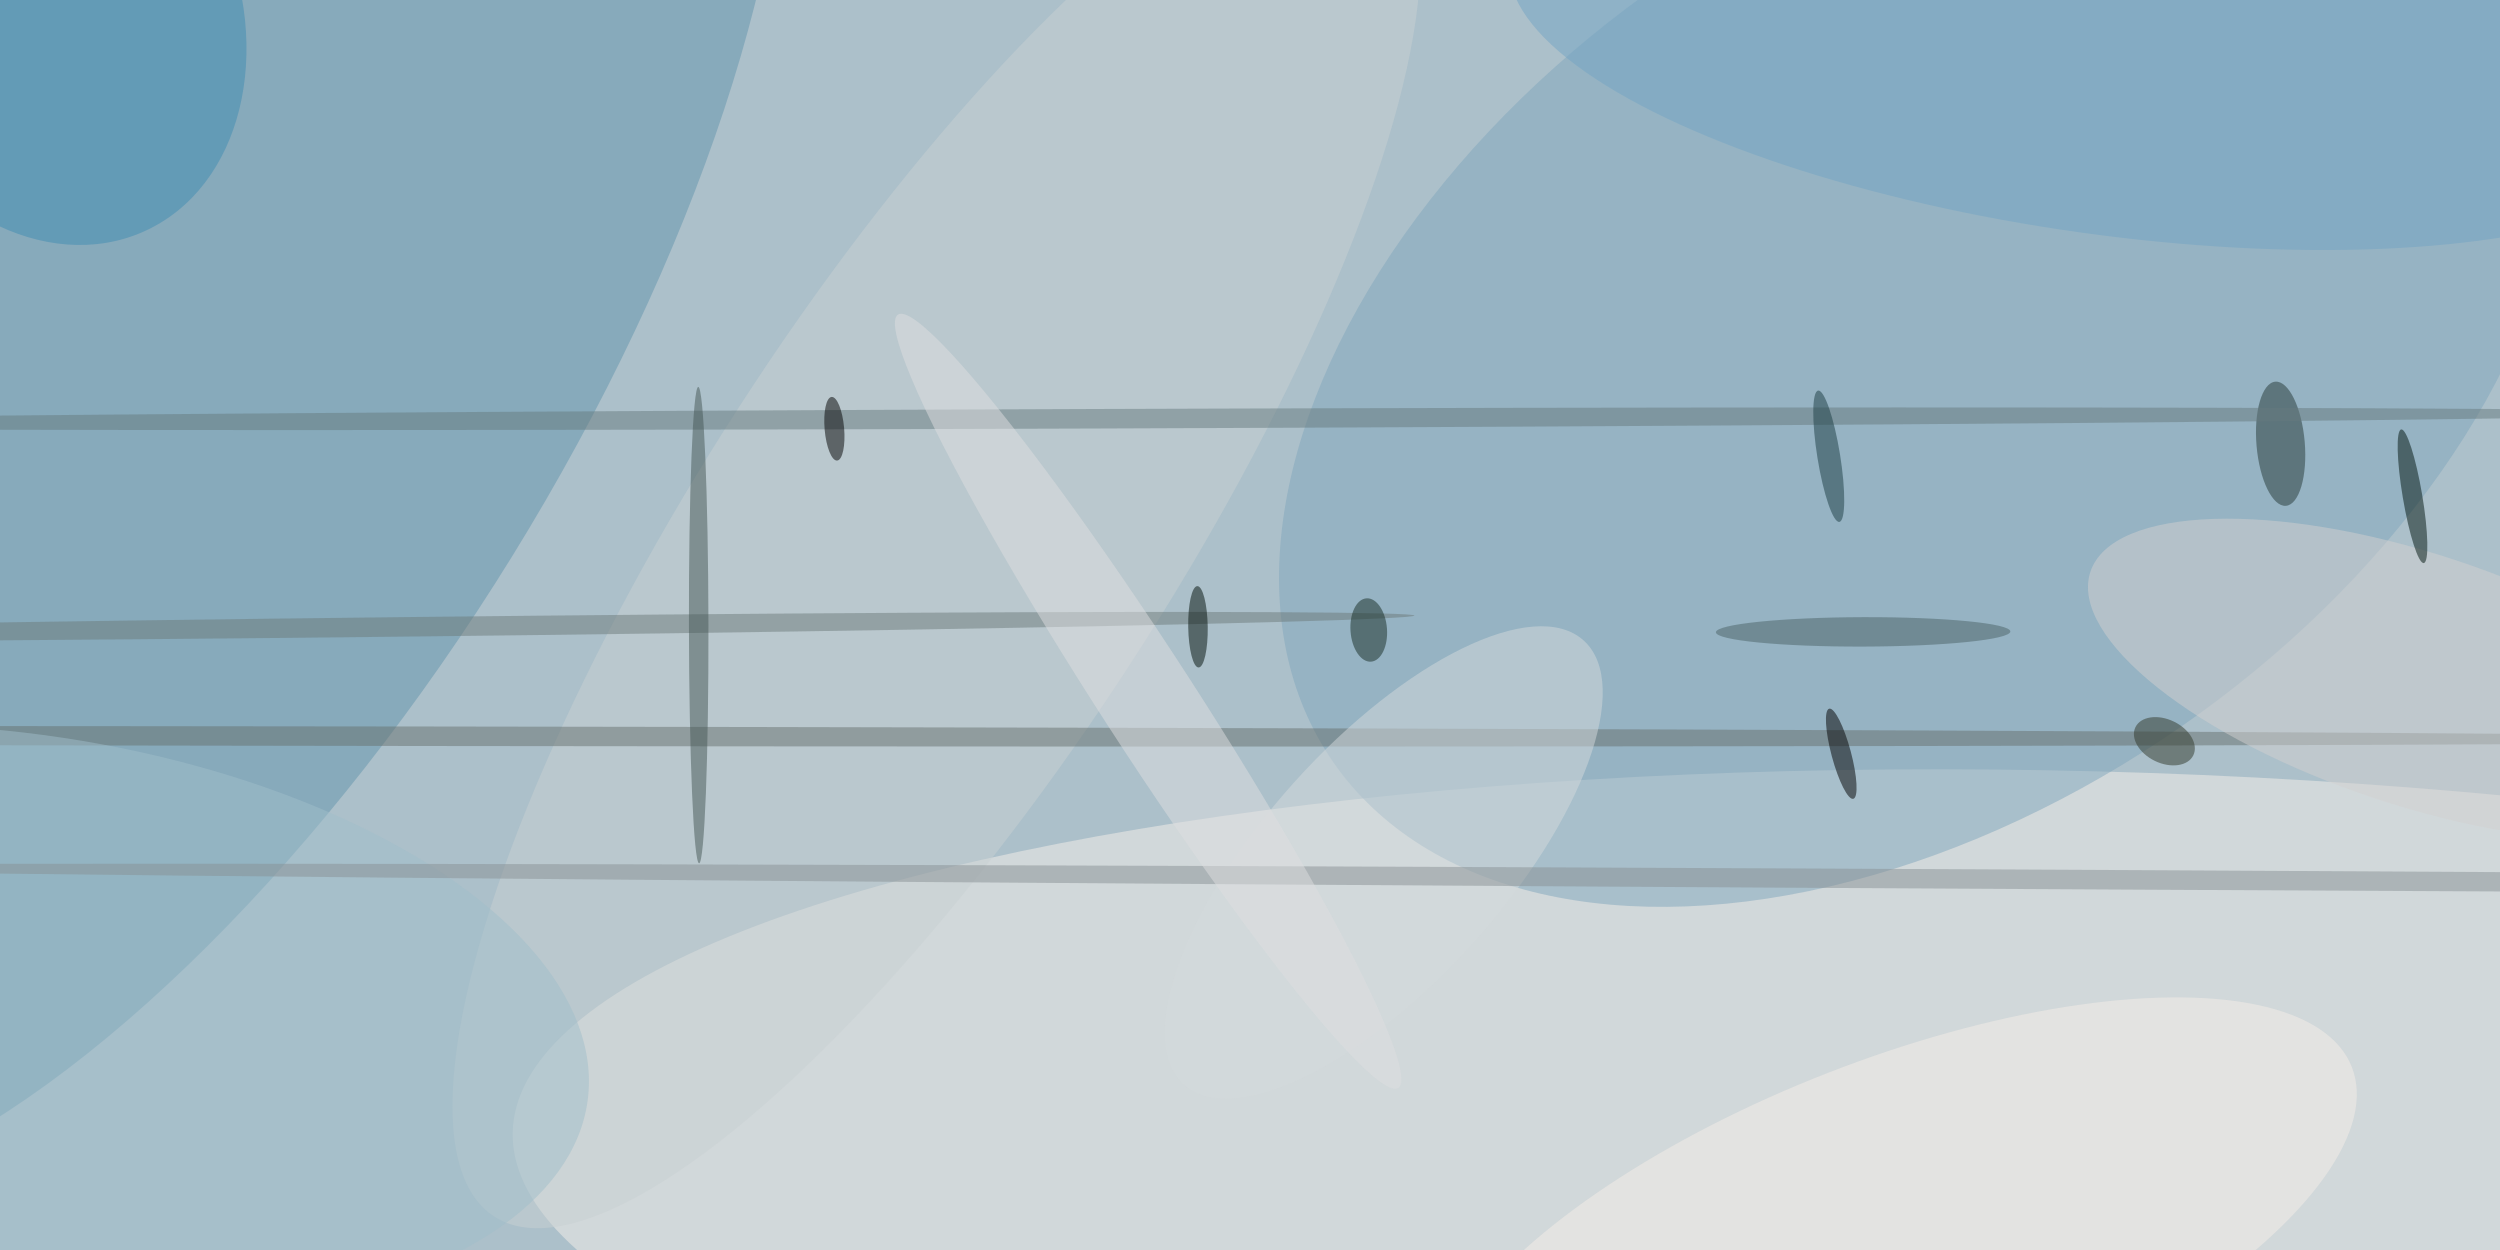 <svg xmlns="http://www.w3.org/2000/svg" viewBox="0 0 400 200"><path fill="#acc0ca" d="M0 0h400v200H0z"/><ellipse fill="#f6f1eb" fill-opacity=".5" rx="1" ry="1" transform="matrix(-1.683 64.279 -251.974 -6.598 334 187.7)"/><ellipse fill="#6294ad" fill-opacity=".5" rx="1" ry="1" transform="rotate(31.7 -83.3 74.4) scale(64.97 157.264)"/><ellipse fill="#80a6bc" fill-opacity=".5" rx="1" ry="1" transform="matrix(94.191 -65.221 41.318 59.671 307.5 56.7)"/><ellipse fill="#c8d1d3" fill-opacity=".5" rx="1" ry="1" transform="rotate(-147.1 87.5 20.5) scale(37.446 130.296)"/><ellipse fill="#408cb2" fill-opacity=".5" rx="1" ry="1" transform="matrix(16.245 36.229 -28.305 12.692 6.8 .8)"/><ellipse fill="#f7efe9" fill-opacity=".5" rx="1" ry="1" transform="rotate(-111.3 219.7 -4) scale(29.607 78.428)"/><ellipse fill="#253837" fill-opacity=".5" rx="1" ry="1" transform="matrix(-.852 -9.932 3.851 -.33 364.9 71)"/><ellipse fill="#67716f" fill-opacity=".5" rx="1" ry="1" transform="matrix(-.002 1.562 -394.774 -.526 68.2 117.8)"/><ellipse fill="#73a5c4" fill-opacity=".5" rx="1" ry="1" transform="matrix(4.245 -30.279 95.482 13.385 337 6.9)"/><ellipse fill="#d4dadc" fill-opacity=".5" rx="1" ry="1" transform="matrix(-31.979 35.528 -14.297 -12.869 221.4 138)"/><ellipse fill="#d3d0d0" fill-opacity=".5" rx="1" ry="1" transform="matrix(-52.036 -17.209 6.317 -19.1 386.5 108.7)"/><ellipse fill="#667b7e" fill-opacity=".5" rx="1" ry="1" transform="matrix(.006 1.562 -256.252 .917 175.6 67)"/><ellipse fill="#a0beca" fill-opacity=".5" rx="1" ry="1" transform="rotate(-82.4 93.8 81.4) scale(46.428 94.145)"/><ellipse fill="#6c7b7b" fill-opacity=".5" rx="1" ry="1" transform="matrix(-.017 -1.562 161.816 -1.811 64.5 100.3)"/><ellipse fill="#889194" fill-opacity=".5" rx="1" ry="1" transform="matrix(.008 -1.562 398.432 2.086 345 140.8)"/><ellipse fill-opacity=".5" rx="1" ry="1" transform="matrix(-1.557 .136 -.443 -5.089 133.5 68.6)"/><ellipse fill-opacity=".5" rx="1" ry="1" transform="matrix(-1.509 .404 -1.932 -7.21 294.6 120.6)"/><ellipse fill="#455654" fill-opacity=".5" rx="1" ry="1" transform="rotate(89.9 5.8 106) scale(38.113 1.562)"/><ellipse fill="#00140f" fill-opacity=".5" rx="1" ry="1" transform="matrix(1.541 -.261 1.808 10.69 386 79.4)"/><ellipse fill="#dfdee0" fill-opacity=".5" rx="1" ry="1" transform="matrix(40.023 61.866 -6.318 4.087 183.7 112.2)"/><ellipse fill="#4b6366" fill-opacity=".5" rx="1" ry="1" transform="matrix(-.007 -2.355 23.557 -.065 298.1 101.1)"/><ellipse fill="#000e09" fill-opacity=".5" rx="1" ry="1" transform="rotate(-90.9 145.2 -44.2) scale(6.509 1.562)"/><ellipse fill="#172d24" fill-opacity=".5" rx="1" ry="1" transform="matrix(.363 5.068 -2.916 .209 219 100.8)"/><ellipse fill="#31382b" fill-opacity=".5" rx="1" ry="1" transform="matrix(1.526 -3.142 4.631 2.248 346.3 118.6)"/><ellipse fill="#1b3c43" fill-opacity=".5" rx="1" ry="1" transform="matrix(-1.701 -10.505 1.801 -.292 292.6 73)"/></svg>